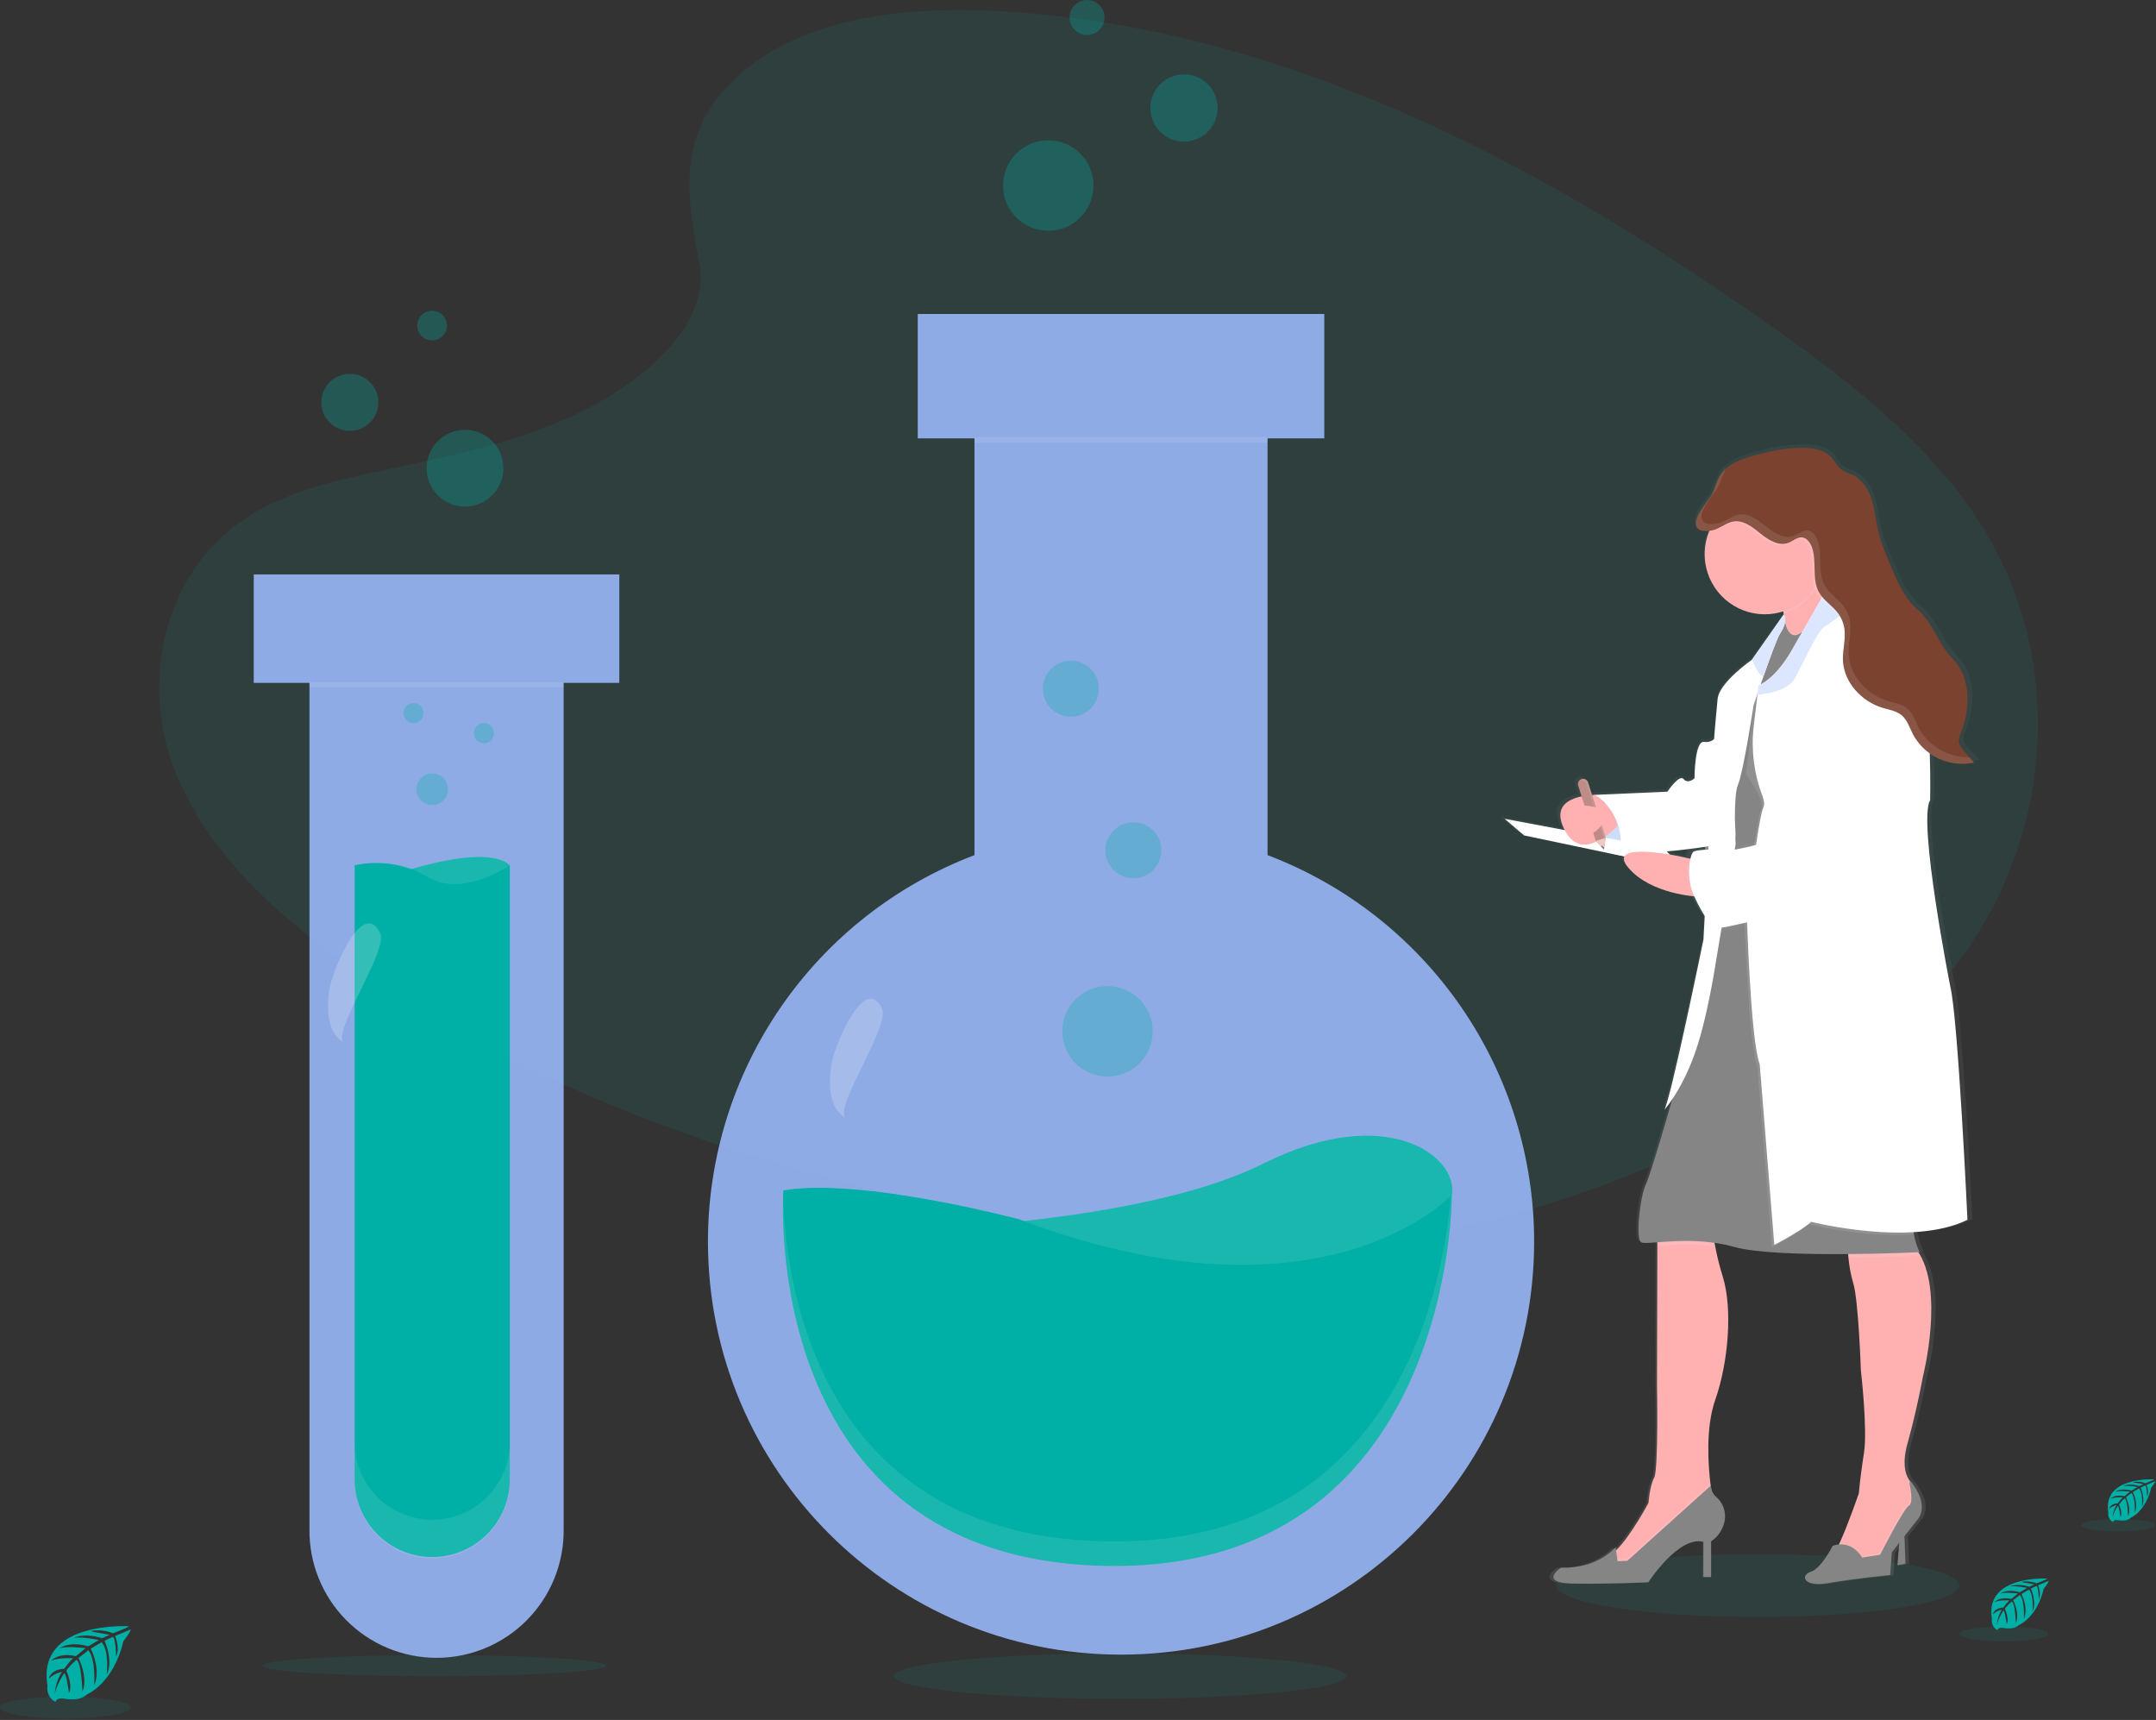 <svg width="988" height="788" viewBox="0 0 988 788" fill="none" xmlns="http://www.w3.org/2000/svg">
<rect x="0" y="0" width="988" height="788" fill="#333333" stroke="none"/>
<g clip-path="url(#clip0)">
<path d="M59.04 745.07C59.04 745.07 16.77 742.52 21.75 772.15C21.75 772.15 20.75 777.38 25.5 779.76C25.5 779.76 25.58 777.56 29.84 778.31C31.356 778.565 32.897 778.639 34.43 778.53C36.506 778.388 38.479 777.574 40.05 776.21V776.21C40.05 776.21 51.93 771.3 56.56 751.88C56.56 751.88 59.98 747.64 59.84 746.55L52.71 749.55C52.71 749.55 55.14 754.7 53.23 758.97C53.23 758.97 52.99 749.74 51.62 749.97C51.34 750.02 47.92 751.76 47.92 751.76C47.92 751.76 52.11 760.76 48.92 767.24C48.92 767.24 50.12 756.19 46.58 752.4L41.58 755.34C41.58 755.34 46.49 764.6 43.16 772.15C43.16 772.15 44.01 760.56 40.53 756.05L35.98 759.6C35.98 759.6 40.58 768.73 37.77 774.99C37.77 774.99 37.41 761.5 34.99 760.48C34.99 760.48 30.99 763.99 30.4 765.48C30.4 765.48 33.56 772.1 31.6 775.6C31.6 775.6 30.4 766.6 29.42 766.6C29.42 766.6 25.42 772.55 25.04 776.6C25.04 776.6 25.21 770.52 28.45 765.99C26.163 766.42 24.052 767.512 22.38 769.13C22.38 769.13 23 764.92 29.43 764.55C29.43 764.55 32.71 760.04 33.59 759.76C33.59 759.76 27.19 759.23 23.31 760.95C23.31 760.95 26.72 756.95 34.76 758.78L39.26 755.11C39.26 755.11 30.83 753.96 27.26 755.23C27.26 755.23 31.37 751.72 40.47 754.28L45.36 751.36C45.36 751.36 38.17 749.81 33.89 750.36C33.89 750.36 38.41 747.92 46.79 750.56L50.29 748.99C50.29 748.99 45.02 747.99 43.48 747.79C41.94 747.59 41.86 747.2 41.86 747.2C45.195 746.644 48.619 747.025 51.75 748.3C51.75 748.3 59.17 745.54 59.04 745.07Z" fill="#00AFA5"/>
<path opacity="0.1" d="M29.92 787.4C46.444 787.4 59.84 785.135 59.84 782.34C59.84 779.545 46.444 777.28 29.92 777.28C13.396 777.28 0 779.545 0 782.34C0 785.135 13.396 787.4 29.92 787.4Z" fill="#00AFA5"/>
<path d="M987.17 677.78C987.17 677.78 963.33 676.34 966.17 693.04C966.024 693.889 966.151 694.762 966.532 695.534C966.913 696.307 967.528 696.939 968.29 697.34C968.29 697.34 968.29 696.1 970.73 696.52C971.586 696.661 972.455 696.701 973.32 696.64C974.49 696.563 975.603 696.107 976.49 695.34C976.49 695.34 983.19 692.57 985.8 681.62C985.8 681.62 987.72 679.23 987.65 678.62L983.65 680.34C983.65 680.34 985.02 683.24 983.94 685.66C983.94 685.66 983.81 680.45 983.04 680.57C982.88 680.57 980.94 681.57 980.94 681.57C980.94 681.57 983.31 686.57 981.53 690.29C981.53 690.29 982.2 684.07 980.21 681.93L977.37 683.58C977.37 683.58 980.14 688.81 978.26 693.07C978.26 693.07 978.75 686.53 976.78 683.99L974.21 685.99C974.21 685.99 976.81 691.13 975.21 694.67C975.21 694.67 975 687.06 973.64 686.49C972.666 687.311 971.796 688.248 971.05 689.28C971.05 689.28 972.83 693.01 971.73 694.99C971.73 694.99 971.05 689.92 970.49 689.9C970.49 689.9 968.26 693.25 968.03 695.55C968.133 693.416 968.795 691.347 969.95 689.55C968.66 689.795 967.471 690.414 966.53 691.33C966.53 691.33 966.88 688.95 970.53 688.74C970.53 688.74 972.38 686.2 972.88 686.04C972.88 686.04 969.27 685.74 967.08 686.71C967.08 686.71 969.01 684.47 973.54 685.49L976.07 683.42C976.07 683.42 971.32 682.77 969.31 683.49C969.31 683.49 971.63 681.49 976.75 682.95L979.51 681.3C977.39 680.836 975.218 680.651 973.05 680.75C973.05 680.75 975.59 679.37 980.32 680.86L982.32 679.97C982.32 679.97 979.32 679.39 978.49 679.3C977.66 679.21 977.57 678.97 977.57 678.97C979.452 678.657 981.383 678.872 983.15 679.59C983.15 679.59 987.24 678.04 987.17 677.78Z" fill="#00AFA5"/>
<path opacity="0.1" d="M970.75 701.64C980.067 701.64 987.62 700.364 987.62 698.79C987.62 697.216 980.067 695.94 970.75 695.94C961.433 695.94 953.88 697.216 953.88 698.79C953.88 700.364 961.433 701.64 970.75 701.64Z" fill="#00AFA5"/>
<path d="M938.15 723.25C938.15 723.25 909.37 721.52 912.81 741.7C912.635 742.725 912.789 743.778 913.248 744.71C913.708 745.642 914.451 746.405 915.37 746.89C915.37 746.89 915.37 745.39 918.37 745.89C919.404 746.065 920.454 746.115 921.5 746.04C922.911 745.942 924.252 745.387 925.32 744.46C925.32 744.46 933.41 741.12 936.55 727.9C936.55 727.9 938.88 725.01 938.79 724.27L933.93 726.35C933.93 726.35 935.59 729.85 934.29 732.76C934.29 732.76 934.13 726.47 933.2 726.62C933.01 726.62 930.67 727.83 930.67 727.83C930.67 727.83 933.53 733.94 931.37 738.37C931.37 738.37 932.19 730.85 929.78 728.28L926.36 730.28C926.36 730.28 929.7 736.59 927.44 741.73C927.44 741.73 928.02 733.84 925.64 730.73L922.55 733.14C922.55 733.14 925.68 739.36 923.77 743.62C923.77 743.62 923.52 734.44 921.87 733.75C921.87 733.75 919.16 736.13 918.75 737.12C918.75 737.12 920.9 741.63 919.57 744.01C919.57 744.01 918.75 737.89 918.08 737.86C918.08 737.86 915.38 741.91 915.08 744.69C915.215 742.122 916.018 739.633 917.41 737.47C915.851 737.765 914.412 738.509 913.27 739.61C913.27 739.61 913.69 736.75 918.07 736.5C918.07 736.5 920.3 733.42 920.9 733.23C920.9 733.23 916.54 732.87 913.9 734.04C913.9 734.04 916.23 731.34 921.7 732.57L924.76 730.07C924.76 730.07 919.02 729.28 916.59 730.15C916.59 730.15 919.39 727.76 925.59 729.5L928.92 727.5C928.92 727.5 924.03 726.45 921.12 726.83C921.12 726.83 924.19 725.17 929.9 726.97L932.28 725.9C932.28 725.9 928.69 725.19 927.65 725.08C926.61 724.97 926.54 724.68 926.54 724.68C928.809 724.302 931.139 724.562 933.27 725.43C933.27 725.43 938.23 723.57 938.15 723.25Z" fill="#00AFA5"/>
<path opacity="0.1" d="M918.32 752.06C929.57 752.06 938.69 750.52 938.69 748.62C938.69 746.72 929.57 745.18 918.32 745.18C907.07 745.18 897.95 746.72 897.95 748.62C897.95 750.52 907.07 752.06 918.32 752.06Z" fill="#00AFA5"/>
<path opacity="0.1" d="M805.49 740.83C856.482 740.83 897.82 734.378 897.82 726.42C897.82 718.462 856.482 712.01 805.49 712.01C754.498 712.01 713.16 718.462 713.16 726.42C713.16 734.378 754.498 740.83 805.49 740.83Z" fill="#00AFA5"/>
<path opacity="0.1" d="M513.32 778.33C570.62 778.33 617.07 773.669 617.07 767.92C617.07 762.171 570.62 757.51 513.32 757.51C456.02 757.51 409.57 762.171 409.57 767.92C409.57 773.669 456.02 778.33 513.32 778.33Z" fill="#00AFA5"/>
<path opacity="0.1" d="M198.99 767.99C242.482 767.99 277.74 765.814 277.74 763.13C277.74 760.446 242.482 758.27 198.99 758.27C155.498 758.27 120.24 760.446 120.24 763.13C120.24 765.814 155.498 767.99 198.99 767.99Z" fill="#00AFA5"/>
<path opacity="0.1" d="M338.81 34.25C368.02 8.25 413.88 2.92 455.61 4.99C586.7 11.5 705.03 74.79 807.39 146.38C844.45 172.29 880.93 200.22 904.98 235.91C953.98 308.55 939.42 409.19 871.34 469.04C848.17 489.4 820.09 505.04 791.26 518.85C740 543.46 684.69 563.21 626.52 568.85C585.03 572.85 543.03 569.6 501.79 564C386.55 548.36 273.44 513.8 178.64 454.7C137.06 428.7 97.86 396.5 80.72 354.55C63.58 312.6 74.55 259.44 117.01 234.61C134.57 224.34 155.57 219.7 176.12 215.35C206.38 208.94 237.12 202.62 264.43 189.58C292.63 176.12 326.02 150.09 320.43 120.3C314.45 88.33 309.64 60.25 338.81 34.25Z" fill="#00AFA5"/>
<path opacity="0.9" d="M580.86 391.78V200.84H606.86V143.84H420.56V200.84H446.56V391.78C410.654 405.417 379.743 429.649 357.929 461.261C336.115 492.874 324.428 530.372 324.42 568.78C324.42 673.33 409.18 758.08 513.73 758.08C618.28 758.08 703.03 673.33 703.03 568.78C703.021 530.368 691.33 492.867 669.51 461.254C647.69 429.641 616.772 405.411 580.86 391.78V391.78Z" fill="#98B7F9"/>
<path opacity="0.1" d="M580.86 200.25H446.52V202.82H580.86V200.25Z" fill="white"/>
<path d="M407.81 563.7C407.81 563.7 521.81 561.7 578.81 533.17C635.81 504.64 668.38 530.11 665.32 547.42C662.26 564.73 645.99 598.3 580.85 602.42C515.71 606.54 407.81 563.7 407.81 563.7Z" fill="#00AFA5"/>
<path opacity="0.1" d="M407.81 563.7C407.81 563.7 521.81 561.7 578.81 533.17C635.81 504.64 668.38 530.11 665.32 547.42C662.26 564.73 645.99 598.3 580.85 602.42C515.71 606.54 407.81 563.7 407.81 563.7Z" fill="white"/>
<path d="M358.99 545.4C358.99 545.4 346.81 714.35 506.56 717.4C666.31 720.45 665.33 547.4 665.33 547.4C665.33 547.4 606.33 611.51 466.87 558.59C466.87 558.63 394.61 539.29 358.99 545.4Z" fill="#00AFA5"/>
<path opacity="0.1" d="M664.81 548.01C661.62 586.93 640.93 708.76 506.62 706.19C374.96 703.7 360.05 588.6 358.88 548.11C358.15 569.84 358.8 714.56 506.59 717.39C666.38 720.39 665.36 547.39 665.36 547.39C665.36 547.39 665.16 547.64 664.81 548.01Z" fill="white"/>
<path opacity="0.3" d="M507.53 493.23C518.979 493.23 528.26 483.949 528.26 472.5C528.26 461.051 518.979 451.77 507.53 451.77C496.081 451.77 486.8 461.051 486.8 472.5C486.8 483.949 496.081 493.23 507.53 493.23Z" fill="#00AFA5"/>
<path opacity="0.3" d="M519.37 402.4C526.456 402.4 532.2 396.656 532.2 389.57C532.2 382.484 526.456 376.74 519.37 376.74C512.284 376.74 506.54 382.484 506.54 389.57C506.54 396.656 512.284 402.4 519.37 402.4Z" fill="#00AFA5"/>
<path opacity="0.3" d="M490.74 328.35C497.826 328.35 503.57 322.606 503.57 315.52C503.57 308.434 497.826 302.69 490.74 302.69C483.654 302.69 477.91 308.434 477.91 315.52C477.91 322.606 483.654 328.35 490.74 328.35Z" fill="#00AFA5"/>
<path opacity="0.2" d="M380.81 488.49C379.71 497.23 379.93 508.17 387.74 512.25C381.19 508.83 408.04 470.05 404.23 462.13C396.08 445.23 381.81 480.37 380.81 488.49Z" fill="white"/>
<path opacity="0.3" d="M480.37 105.74C491.819 105.74 501.1 96.459 501.1 85.01C501.1 73.561 491.819 64.28 480.37 64.28C468.921 64.28 459.64 73.561 459.64 85.01C459.64 96.459 468.921 105.74 480.37 105.74Z" fill="#00AFA5"/>
<path opacity="0.3" d="M542.56 64.88C551.071 64.88 557.97 57.981 557.97 49.47C557.97 40.959 551.071 34.06 542.56 34.06C534.049 34.06 527.15 40.959 527.15 49.47C527.15 57.981 534.049 64.88 542.56 64.88Z" fill="#00AFA5"/>
<path opacity="0.3" d="M498.14 16.02C502.564 16.02 506.15 12.434 506.15 8.01C506.15 3.586 502.564 0 498.14 0C493.716 0 490.13 3.586 490.13 8.01C490.13 12.434 493.716 16.02 498.14 16.02Z" fill="#00AFA5"/>
<path opacity="0.9" d="M283.81 263.18H116.28V312.87H141.81V700.53C141.709 708.243 143.141 715.899 146.023 723.055C148.904 730.21 153.179 736.721 158.597 742.211C164.016 747.702 170.471 752.061 177.588 755.036C184.704 758.011 192.341 759.543 200.055 759.543C207.769 759.543 215.406 758.011 222.522 755.036C229.639 752.061 236.094 747.702 241.513 742.211C246.931 736.721 251.206 730.21 254.087 723.055C256.969 715.899 258.401 708.243 258.3 700.53V312.87H283.81V263.18Z" fill="#98B7F9"/>
<path d="M180.62 400.7C180.62 400.7 222.08 385.89 233.62 396.42C233.62 396.42 216.83 421.1 201.37 420.11C185.91 419.12 180.62 400.7 180.62 400.7Z" fill="#00AFA5"/>
<path opacity="0.1" d="M180.62 400.7C180.62 400.7 222.08 385.89 233.62 396.42C233.62 396.42 216.83 421.1 201.37 420.11C185.91 419.12 180.62 400.7 180.62 400.7Z" fill="white"/>
<path d="M233.6 396.46V677.82C233.6 682.487 232.681 687.109 230.895 691.421C229.109 695.733 226.491 699.65 223.191 702.951C219.89 706.251 215.972 708.869 211.661 710.655C207.349 712.441 202.727 713.36 198.06 713.36C188.634 713.36 179.594 709.616 172.929 702.951C166.264 696.286 162.52 687.246 162.52 677.82V396.46C162.52 396.46 179.63 391.85 195.75 401.73C211.87 411.61 233.6 396.46 233.6 396.46Z" fill="#00AFA5"/>
<path opacity="0.1" d="M258.28 312.56H141.79V314.85H258.28V312.56Z" fill="white"/>
<path opacity="0.1" d="M198.06 696.25C193.392 696.25 188.77 695.33 184.457 693.544C180.145 691.757 176.226 689.138 172.926 685.837C169.626 682.536 167.008 678.617 165.222 674.304C163.437 669.991 162.519 665.368 162.52 660.7V678.47C162.52 687.896 166.264 696.936 172.929 703.601C179.594 710.266 188.634 714.01 198.06 714.01C207.486 714.01 216.526 710.266 223.191 703.601C229.856 696.936 233.6 687.896 233.6 678.47V660.7C233.601 665.368 232.683 669.991 230.898 674.304C229.112 678.617 226.494 682.536 223.194 685.837C219.894 689.138 215.975 691.757 211.663 693.544C207.35 695.33 202.728 696.25 198.06 696.25V696.25Z" fill="white"/>
<path opacity="0.3" d="M198.07 368.83C202.069 368.83 205.31 365.589 205.31 361.59C205.31 357.591 202.069 354.35 198.07 354.35C194.071 354.35 190.83 357.591 190.83 361.59C190.83 365.589 194.071 368.83 198.07 368.83Z" fill="#00AFA5"/>
<path opacity="0.3" d="M221.76 340.53C224.306 340.53 226.37 338.466 226.37 335.92C226.37 333.374 224.306 331.31 221.76 331.31C219.214 331.31 217.15 333.374 217.15 335.92C217.15 338.466 219.214 340.53 221.76 340.53Z" fill="#00AFA5"/>
<path opacity="0.3" d="M189.51 331.32C192.056 331.32 194.12 329.256 194.12 326.71C194.12 324.164 192.056 322.1 189.51 322.1C186.964 322.1 184.9 324.164 184.9 326.71C184.9 329.256 186.964 331.32 189.51 331.32Z" fill="#00AFA5"/>
<path opacity="0.2" d="M150.81 453.94C149.71 462.68 149.93 473.62 157.74 477.7C151.18 474.28 178.04 435.51 174.23 427.58C166.06 410.7 151.81 445.83 150.81 453.94Z" fill="white"/>
<path opacity="0.3" d="M213.09 232.09C222.805 232.09 230.68 224.215 230.68 214.5C230.68 204.785 222.805 196.91 213.09 196.91C203.375 196.91 195.5 204.785 195.5 214.5C195.5 224.215 203.375 232.09 213.09 232.09Z" fill="#00AFA5"/>
<path opacity="0.3" d="M160.32 197.42C167.544 197.42 173.4 191.564 173.4 184.34C173.4 177.116 167.544 171.26 160.32 171.26C153.096 171.26 147.24 177.116 147.24 184.34C147.24 191.564 153.096 197.42 160.32 197.42Z" fill="#00AFA5"/>
<path opacity="0.3" d="M198.01 155.96C201.766 155.96 204.81 152.916 204.81 149.16C204.81 145.404 201.766 142.36 198.01 142.36C194.254 142.36 191.21 145.404 191.21 149.16C191.21 152.916 194.254 155.96 198.01 155.96Z" fill="#00AFA5"/>
<path d="M895.86 451.32C895.86 451.32 880.51 374.98 886.38 365.48C886.38 365.48 886.59 356.65 886.24 345.4C886.24 344.97 886.24 344.54 886.24 344.1C887.268 344.801 888.344 345.43 889.46 345.98C894.87 348.77 901.088 349.574 907.03 348.25L902.36 343.07C901.25 341.83 900.08 340.5 899.84 338.86C899.776 337.283 900.121 335.715 900.84 334.31C905.25 323.16 905.52 309.13 896.98 300.62C889.8 293.46 888.04 284.22 880.28 277.69C874.58 272.9 871.45 265.88 868.49 259.11C865.99 253.37 863.49 247.59 862.04 241.51C860.92 236.76 860.48 231.85 858.94 227.21C857.4 222.57 854.54 218.06 850.05 215.99C848.385 215.408 846.77 214.693 845.22 213.85C843.3 212.56 842.15 210.46 840.77 208.63C833.77 199.32 810.17 204.8 799.01 208.58C795.98 209.53 793.173 211.085 790.76 213.15L790.86 212.98L791.14 212.57C789.922 213.557 788.869 214.732 788.02 216.05C786.39 218.63 785.71 221.66 784.36 224.38C782.72 227.68 773.62 236.89 777.53 240.6C777.799 240.848 778.106 241.051 778.44 241.2C779.9 241.796 781.501 241.956 783.05 241.66C782.99 241.79 782.93 241.92 782.88 242.05C781.551 245.325 780.872 248.826 780.88 252.36C780.946 259.758 783.948 266.827 789.225 272.012C794.502 277.197 801.622 280.074 809.02 280.01C811.944 280.014 814.851 279.569 817.64 278.69C817.71 279.04 817.77 279.39 817.83 279.74C817.83 279.89 817.83 280.03 817.9 280.17L817.41 280.86L817.33 280.73L802.74 301.13C800.51 302.69 787.66 311.99 786.97 318.96C786.21 326.59 785.45 335.53 785.45 335.53L785.35 337.44C784.713 337.972 783.969 338.36 783.168 338.577C782.367 338.795 781.529 338.837 780.71 338.7C776.16 337.95 776.16 355.46 776.16 355.46C776.16 355.46 773.16 358.25 771.05 355.83C768.94 353.41 763.47 361.6 763.47 361.6L728.98 363.09H728.19L726.33 357.33C726.126 356.735 725.7 356.242 725.141 355.955C724.581 355.668 723.932 355.609 723.33 355.79C723.184 355.83 723.043 355.887 722.91 355.96L722.79 356.04C722.704 356.088 722.624 356.145 722.55 356.21C722.502 356.241 722.459 356.278 722.42 356.32C722.352 356.378 722.288 356.442 722.23 356.51C722.194 356.551 722.161 356.595 722.13 356.64L722.07 356.7C721.855 356.996 721.713 357.339 721.654 357.7C721.595 358.061 721.621 358.431 721.73 358.78L723.33 363.72C716.68 365.06 709.87 368.83 715.42 379.23L687.3 374.04L696.4 381.67L743.4 391.37C742.78 392.49 743.19 394.1 745.13 396.37C753.48 406.19 768.74 408.85 774.87 409.55C776.481 413.161 778.493 416.58 780.87 419.74L780.33 429.52C780.33 429.52 764.81 504.11 761.96 507.9C763.369 506.263 764.655 504.525 765.81 502.7C761.3 518.03 755 539.01 753.35 542.15C750.69 547.15 748.23 567.47 751.26 568.78C752.21 569.18 754.84 568.99 758.63 568.7V570.38L758.46 634.13C758.46 634.13 759.22 673.24 757.13 676.96C755.04 680.68 754.48 688.5 754.48 688.5C754.48 688.5 746.1 703.93 739.48 710.13L739.33 710.26L739.12 708.8C739.12 708.8 731.12 718.86 713.54 718.3C713.54 718.3 702.93 725.19 718.66 725.56C734.39 725.93 754.47 725 754.47 725C754.47 725 768.47 703.59 780.24 706.38V722.58H783.84V706.24C785.509 705.139 786.936 703.711 788.037 702.042C789.137 700.373 789.886 698.498 790.24 696.53C790.55 694.507 790.327 692.438 789.592 690.528C788.857 688.618 787.636 686.933 786.05 685.64C785.337 684.994 784.764 684.207 784.368 683.33C783.973 682.452 783.762 681.503 783.75 680.54L783.62 680.65C783.62 680.33 783.54 680 783.49 679.65C782.49 671.27 781.18 654.03 785.74 641.25C791.99 623.74 793.89 599.36 789.34 584.83C787.875 580.192 786.673 575.474 785.74 570.7C785.63 570.09 785.52 569.52 785.43 568.98C788.545 569.405 791.629 570.036 794.66 570.87C805.22 573.77 828.29 574.31 847.99 574.16C848.04 574.7 848.1 575.26 848.16 575.83C848.521 579.76 849.264 583.645 850.38 587.43C852.84 594.89 853.98 627.65 853.98 627.65C853.98 627.65 857.17 654.6 855.43 665.58C854.43 671.68 853.59 677.8 853.04 683.95V684.07C853.04 684.07 847.82 698.96 844.04 707.07C843.94 707.28 843.85 707.48 843.75 707.68C842.727 707.774 841.72 707.992 840.75 708.33C840.75 708.33 835.64 718.57 830.52 720.25C825.4 721.93 827.11 727.51 838.67 725.46C850.23 723.41 867.67 721.74 867.67 721.74L868.43 711.31L871.98 706.87L871.08 717.27L874.87 716.53L874.37 703.87L880.18 696.6C880.18 696.6 887.18 690.36 876.77 678.08V678.34C876.66 678.16 876.55 677.98 876.43 677.81V677.75C874.71 675.07 873.33 670.08 875.85 661.22C880.4 645.22 883.05 630.69 883.05 630.69C883.05 630.69 893.22 591.78 880.99 573.36H881.54C880.285 570.769 879.397 568.016 878.9 565.18C878.84 564.84 878.79 564.49 878.73 564.18C887.73 563.66 896.66 562.02 903.89 558.5C903.81 558.39 899.46 466.03 895.86 451.32ZM781.03 386.92V387.1L779.16 387.19L781.03 386.92ZM774.66 387.8C774.352 387.865 774.065 388.002 773.82 388.2C773.023 389.332 772.521 390.645 772.36 392.02L769.46 391.36C769.46 391.36 767.46 390.93 764.46 390.45L763.07 389.06C766.93 388.7 770.89 388.27 774.66 387.8V387.8Z" fill="url(#paint0_linear)"/>
<path d="M870.61 703.96L869.5 717.14L873.21 716.39L872.65 702.11L870.61 703.96Z" fill="#858585"/>
<path d="M786 641.43C781.53 654.16 782.81 671.35 783.81 679.7C784.18 682.79 784.52 684.7 784.52 684.7C784.52 684.7 777.84 699.92 777.28 700.48C776.72 701.04 757.6 712.7 757.6 712.7L744.24 720.49C744.24 720.49 730.69 714.55 737.24 712.49C738.566 711.956 739.76 711.141 740.74 710.1C747.22 703.92 755.43 688.55 755.43 688.55C755.43 688.55 755.98 680.76 758.02 677.05C760.06 673.34 759.32 634.37 759.32 634.37L759.49 570.83V562.55L784.91 562.74C785.074 565.553 785.442 568.35 786.01 571.11C786.926 575.866 788.108 580.567 789.55 585.19C793.97 599.7 792.12 623.98 786 641.43Z" fill="#FFB0B1"/>
<path opacity="0.1" d="M784.51 684.7C784.51 684.7 777.83 699.92 777.27 700.48C776.71 701.04 757.6 712.7 757.6 712.7L744.24 720.49C744.24 720.49 730.69 714.55 737.24 712.49C738.566 711.956 739.76 711.141 740.74 710.1L741.32 714.16L745.78 713.97L783.81 679.7C784.17 682.78 784.51 684.7 784.51 684.7Z" fill="white"/>
<path d="M784.05 680.58L745.73 715.1L741.27 715.28L740.35 708.79C740.35 708.79 732.55 718.79 715.29 718.25C715.29 718.25 704.9 725.12 720.29 725.49C735.68 725.86 755.37 724.93 755.37 724.93C755.37 724.93 769.1 703.59 780.6 706.38V722.52H784.13V706.19C785.772 705.084 787.173 703.657 788.249 701.995C789.325 700.333 790.053 698.471 790.39 696.52C790.698 694.51 790.482 692.455 789.764 690.553C789.045 688.65 787.849 686.965 786.29 685.66C785.59 685.011 785.03 684.225 784.645 683.352C784.26 682.478 784.057 681.535 784.05 680.58V680.58Z" fill="#858585"/>
<path d="M874.14 661.28C871.67 670.11 873.02 675.08 874.7 677.75V677.81C876.885 681.114 878.403 684.814 879.17 688.7L879.33 689.54L861.89 714.96L852.43 718.67C852.43 718.67 837.21 713.48 839.99 711.99C840.69 711.62 841.78 709.7 842.99 706.99C846.72 698.99 851.84 684.13 851.84 684.13V684C852.37 677.87 853.23 671.77 854.18 665.69C855.88 654.76 852.76 627.9 852.76 627.9C852.76 627.9 851.65 595.25 849.23 587.82C848.142 584.044 847.415 580.173 847.06 576.26C846.56 571.59 846.45 567.78 846.45 567.78C846.45 567.78 856.45 553.86 874.84 568.89C876.303 570.097 877.592 571.5 878.67 573.06C891.36 591.06 881.15 630.87 881.15 630.87C881.15 630.87 878.59 645.33 874.14 661.28Z" fill="#FFB0B1"/>
<path opacity="0.1" d="M879.33 689.49L861.89 714.91L852.43 718.62C852.43 718.62 837.21 713.43 839.99 711.94C840.69 711.57 841.78 709.65 842.99 706.94C849.43 706.94 852.77 713.02 852.77 713.02L860.93 711.73C860.93 711.73 871.7 690.57 874.11 689.28C876.52 687.99 874.48 679.62 874.48 679.62V677.49L874.67 677.72V677.78C876.869 681.091 878.398 684.801 879.17 688.7L879.33 689.49Z" fill="white"/>
<path d="M853.35 713.61C853.35 713.61 848.71 705.08 839.81 708.23C839.81 708.23 834.81 718.44 829.81 720.11C824.81 721.78 826.47 727.34 837.81 725.3C849.15 723.26 866.2 721.59 866.2 721.59L866.94 711.2L878.44 696.54C878.44 696.54 885.31 690.32 875.1 678.08V680.21C875.1 680.21 877.1 688.56 874.73 689.86C872.36 691.16 861.56 712.31 861.56 712.31L853.35 713.61Z" fill="#858585"/>
<path opacity="0.1" d="M784.88 562.75C785.044 565.563 785.412 568.36 785.98 571.12C775.51 569.58 765.8 570.35 759.44 570.84V562.56L784.88 562.75Z" fill="white"/>
<path opacity="0.1" d="M879.7 575.37C879.7 575.37 864.82 576.09 847.1 576.24C846.6 571.57 846.49 567.76 846.49 567.76C846.49 567.76 856.49 553.84 874.88 568.87C876.343 570.077 877.632 571.48 878.71 573.04C879 573.833 879.33 574.611 879.7 575.37V575.37Z" fill="white"/>
<path d="M879.7 573.7C879.7 573.7 814.57 576.85 794.7 571.29C774.83 565.73 755.18 570.54 752.21 569.24C749.24 567.94 751.66 547.72 754.21 542.71C756.76 537.7 771.1 487.04 771.1 487.04L784.83 415.41L799.31 411.41L800.31 411.13L825.52 404.13L844.01 399.03C844.01 399.03 880.75 542.47 877.59 553.03C876.445 557.082 876.263 561.345 877.06 565.48C877.555 568.329 878.443 571.096 879.7 573.7V573.7Z" fill="#858585"/>
<path d="M737.01 366.42C737.01 366.42 724.01 380.34 733.85 388.13C743.69 395.92 750.18 388.88 750.18 388.88L737.01 366.42Z" fill="#C7DAF5"/>
<path opacity="0.1" d="M737.01 366.42C737.01 366.42 724.01 380.34 733.85 388.13C743.69 395.92 750.18 388.88 750.18 388.88L737.01 366.42Z" fill="white"/>
<path d="M842.13 274.76C842.13 274.76 840.61 276.2 838.31 278.35C835.04 281.4 830.2 285.87 825.9 289.62C819.9 294.8 815.05 298.62 816.8 295.35C818.55 292.08 818.22 286.46 817.35 281.17L817.17 280.12C816.444 276.235 815.482 272.398 814.29 268.63C814.29 268.63 823.9 256.21 829.22 251.31C831.22 249.48 832.59 248.7 832.66 249.98C832.76 251.72 834.07 255.52 835.66 259.64C835.72 259.76 835.77 259.89 835.82 260.01C836.9 262.78 838.11 265.67 839.18 268.14C840.81 271.93 842.13 274.76 842.13 274.76Z" fill="#FFB0B1"/>
<path opacity="0.1" d="M835.81 260.01C834.906 264.868 832.714 269.395 829.464 273.117C826.213 276.839 822.023 279.62 817.33 281.17C816.594 276.926 815.572 272.736 814.27 268.63C814.27 268.63 832.36 245.25 832.64 249.98C832.81 251.78 834.15 255.76 835.81 260.01Z" fill="white"/>
<path opacity="0.1" d="M815.55 287.42L817.89 284.13C817.89 284.13 819.44 293.59 825.15 289.42C830.86 285.25 831.15 320.82 831.15 320.82L825.01 412.4L780.75 409.75L782 365.5L787 343.23L799.39 310.8L806.81 300.09L815.55 287.42Z" fill="white"/>
<path d="M831.13 321.38L825.59 404.18L825.01 412.95L800.33 411.48L799.33 411.42L780.72 410.31L781.97 366.05L786.97 343.79L799.36 311.36L806.81 300.64L815.58 287.98L817.92 284.68C817.92 284.68 819.47 294.15 825.18 289.97L825.29 289.89C830.86 286.31 831.13 321.38 831.13 321.38Z" fill="#858585"/>
<path d="M787.66 335.99C787.66 335.99 785.44 340.63 780.98 339.89C776.52 339.15 776.53 356.59 776.53 356.59C776.53 356.59 773.53 359.37 771.53 356.96C769.53 354.55 764.11 362.71 764.11 362.71L730.34 364.2C730.34 364.2 745.34 371.06 742.4 391.85C742.4 391.85 793.4 388.69 795.1 383.85C796.8 379.01 787.66 335.99 787.66 335.99Z" fill="white"/>
<path opacity="0.03" d="M787.66 335.99C787.66 335.99 785.44 340.63 780.98 339.89C776.52 339.15 776.53 356.59 776.53 356.59C776.53 356.59 773.53 359.37 771.53 356.96C769.53 354.55 764.11 362.71 764.11 362.71L730.34 364.2C730.34 364.2 745.34 371.06 742.4 391.85C742.4 391.85 793.4 388.69 795.1 383.85C796.8 379.01 787.66 335.99 787.66 335.99Z" fill="white"/>
<path d="M689.5 375.14L698.41 382.75L771.71 398.15L762.61 388.88L689.5 375.14Z" fill="white"/>
<path d="M815.68 290.34C814.47 292.16 810.99 301.72 808.07 310.03C805.65 316.95 803.62 323.03 803.62 323.03C803.62 323.03 798.89 353.84 796.48 359.4C794.07 364.96 795.37 386.7 795.37 386.7L786.37 440.33C786.37 440.33 782.29 467.98 775.99 484.49C769.81 500.7 762.81 508.33 762.62 508.56C765.41 504.79 780.62 430.45 780.62 430.45L785.62 336.73C785.62 336.73 786.36 327.83 787.11 320.22C787.86 312.61 802.88 302.22 802.88 302.22L817.4 281.57C818.89 283.6 817.91 287 815.68 290.34Z" fill="white"/>
<path d="M777.81 410.77C777.81 410.77 756.47 409.85 746.08 397.41C735.69 384.97 770.02 392.41 770.02 392.41L778.92 394.41L777.81 410.77Z" fill="#FFB0B1"/>
<path opacity="0.1" d="M877.66 553.1C876.515 557.152 876.333 561.415 877.13 565.55C853.81 567.21 828.86 560.89 828.86 560.89C824.22 565.16 811.97 571.47 811.97 571.47L805.29 488.7C801.03 477.56 799.36 419.11 799.36 419.11C799.36 419.11 799.74 416.05 800.36 411.47C800.36 411.36 800.36 411.24 800.41 411.13C802.08 398.33 805.41 374.3 806.99 371.05C809.22 366.6 800.13 354.73 800.13 354.73L804.26 319.45L804.76 315.2C813.49 311.3 820.17 298.87 820.17 298.87L825.29 289.87C830.88 286.29 831.15 321.36 831.15 321.36L825.61 404.16L844.1 399.06C844.1 399.06 880.81 542.52 877.66 553.1Z" fill="white"/>
<path d="M901.6 558.85C876.18 571.47 829.97 559.78 829.97 559.78C825.33 564.05 813.08 570.36 813.08 570.36L806.4 487.59C802.14 476.46 800.47 418.01 800.47 418.01C800.47 418.01 805.85 374.4 808.07 369.95C808.72 368.65 808.41 366.72 807.64 364.64C803.846 354.726 802.451 344.056 803.57 333.5L805.35 318.35L805.85 314.1C814.57 310.2 821.25 297.76 821.25 297.76L825.9 289.62L834.46 274.62L838.51 267.52L839.19 268.14L844.45 272.9C844.45 272.9 846.68 274.74 850.02 277.57C857.3 283.7 869.88 294.5 876.36 301.1C882.07 306.93 883.87 329.56 884.36 346.6C884.71 357.81 884.5 366.6 884.5 366.6C878.74 376.06 893.77 452.15 893.77 452.15C897.33 466.81 901.6 558.85 901.6 558.85Z" fill="white"/>
<path opacity="0.03" d="M852.81 297.58C852.81 297.58 835.36 330.8 837.41 343.41C839.46 356.02 845.2 370.32 842.41 373.66C841.456 374.925 840.221 375.951 838.804 376.659C837.387 377.367 835.824 377.737 834.24 377.74C831.46 377.93 824.03 383.12 824.03 383.68C824.03 384.24 817.17 384.24 811.03 386.84C804.89 389.44 795.81 390.92 795.81 390.92C795.81 390.92 778.18 390.36 776.51 392.03C774.84 393.7 773.17 403.72 776.7 411.7C780.23 419.68 784.12 425.62 787.09 426.7C790.06 427.78 808.8 421.51 824.01 420.02C839.22 418.53 855.81 406.51 855.81 406.51C855.81 406.51 873.99 400.01 877.15 389.06C880.31 378.11 873.25 317.99 873.25 317.99C873.25 317.99 867.81 289.97 852.81 297.58Z" fill="white"/>
<path opacity="0.03" d="M850.57 294.8C850.57 294.8 833.13 328.01 835.17 340.63C837.21 353.25 842.96 367.54 840.17 370.88C839.216 372.145 837.981 373.171 836.564 373.879C835.147 374.587 833.584 374.957 832 374.96C829.22 375.15 821.8 380.34 821.8 380.9C821.8 381.46 814.93 381.45 808.8 384.05C802.67 386.65 793.58 388.13 793.58 388.13C793.58 388.13 775.95 387.58 774.28 389.25C772.61 390.92 770.94 400.94 774.47 408.92C778 416.9 781.89 422.84 784.86 423.92C787.83 425 806.57 418.72 821.79 417.24C837.01 415.76 853.54 403.7 853.54 403.7C853.54 403.7 871.72 397.21 874.88 386.26C878.04 375.31 870.98 315.19 870.98 315.19C870.98 315.19 865.6 287.19 850.57 294.8Z" fill="white"/>
<path d="M852.24 295.91C852.24 295.91 834.81 329.13 836.81 341.7C838.81 354.27 844.6 368.61 841.81 371.95C840.857 373.216 839.623 374.244 838.206 374.952C836.788 375.66 835.225 376.029 833.64 376.03C830.86 376.22 823.44 381.41 823.44 381.97C823.44 382.53 816.57 382.53 810.44 385.13C804.31 387.73 795.22 389.21 795.22 389.21C795.22 389.21 777.59 388.65 775.92 390.32C774.25 391.99 772.58 402.01 776.11 409.99C779.64 417.97 783.53 423.91 786.5 424.99C789.47 426.07 808.21 419.8 823.43 418.31C838.65 416.82 855.16 404.77 855.16 404.77C855.16 404.77 873.34 398.27 876.5 387.32C879.66 376.37 872.6 316.25 872.6 316.25C872.6 316.25 867.27 288.3 852.24 295.91Z" fill="white"/>
<path opacity="0.1" d="M851.87 384.98C851.87 384.98 837.95 382.2 842.78 386.84C847.61 391.48 847.6 395.56 853.54 395.37C859.48 395.18 851.87 384.98 851.87 384.98Z" fill="white"/>
<path opacity="0.1" d="M875.44 485C875.44 485 869.13 489.27 881.19 499.1C893.25 508.93 875.44 485 875.44 485Z" fill="white"/>
<path opacity="0.1" d="M863.37 520.07C863.37 520.63 861.15 540.48 869.5 545.49C877.85 550.5 863.37 520.07 863.37 520.07Z" fill="white"/>
<path d="M730.88 364.18C724.16 364.41 709.61 366.47 717.15 380.53C723.82 392.97 735.02 384.66 741.29 378.34C739.76 372.462 736.034 367.394 730.88 364.18V364.18Z" fill="#FFB0B1"/>
<path d="M741.4 378.23C741.5 378.14 741.59 378.04 741.68 377.95C741.59 378.04 741.5 378.14 741.4 378.23Z" fill="#FFB0B1"/>
<path opacity="0.1" d="M850.02 278.12C842.88 283 836.89 287.12 835.73 287.98C832.52 290.34 826.4 304.26 822.5 311.36C819.36 317.08 809.19 318.55 805.35 318.91L805.81 314.7C814.53 310.81 821.21 298.37 821.21 298.37L838.47 268.13L844.41 273.51C844.41 273.51 846.68 275.3 850.02 278.12Z" fill="white"/>
<path d="M850.02 277.57C842.88 282.44 836.89 286.57 835.73 287.42C832.52 289.79 826.4 303.7 822.5 310.8C819.36 316.52 809.19 317.99 805.35 318.35L805.85 314.1C814.57 310.2 821.25 297.76 821.25 297.76L838.51 267.52L844.45 272.9C844.45 272.9 846.68 274.7 850.02 277.57Z" fill="#DCE7FF"/>
<path d="M836.28 253.88C836.286 255.816 836.082 257.748 835.67 259.64C834.926 263.176 833.485 266.528 831.43 269.5C827.695 274.932 822.136 278.846 815.762 280.531C809.388 282.215 802.622 281.559 796.69 278.682C790.759 275.804 786.055 270.895 783.433 264.847C780.811 258.798 780.445 252.009 782.4 245.713C784.355 239.417 788.502 234.03 794.089 230.53C799.675 227.03 806.332 225.649 812.85 226.637C819.368 227.625 825.317 230.917 829.615 235.915C833.914 240.913 836.279 247.287 836.28 253.88V253.88Z" fill="#FFB0B1"/>
<path opacity="0.1" d="M884.39 346.6C880.616 344.277 877.543 340.973 875.5 337.04C873.95 333.97 872.92 330.44 870.26 328.25C867.88 326.31 864.66 325.83 861.71 324.96C851.94 322.07 843.71 313.14 843.43 302.96C843.29 298.17 844.78 293.38 844.1 288.64C843.716 285.95 842.645 283.405 840.99 281.25C840.181 280.211 839.285 279.244 838.31 278.36C837.01 277.13 835.64 275.94 834.46 274.63C833.694 273.826 833.023 272.937 832.46 271.98C832.019 271.196 831.661 270.368 831.39 269.51C829.57 263.83 831.22 257.07 829.18 251.32C829.18 251.22 829.11 251.11 829.07 251.01C828.29 248.96 826.72 246.92 824.55 246.76C822.38 246.6 820.49 248.41 818.41 249.23C814.05 250.92 809.34 248.04 805.71 245.1C802.08 242.16 797.98 238.8 793.35 239.46C790.3 239.89 787.88 241.98 785.07 243.06C784.419 243.298 783.75 243.485 783.07 243.62C785.458 237.682 789.837 232.761 795.457 229.7C801.077 226.639 807.587 225.629 813.87 226.843C820.154 228.058 825.819 231.421 829.893 236.356C833.967 241.291 836.197 247.49 836.2 253.89C836.206 255.826 836.002 257.758 835.59 259.65C835.65 259.77 835.7 259.9 835.75 260.02C836.83 262.79 838.04 265.68 839.11 268.15L844.37 272.91C844.37 272.91 846.6 274.75 849.94 277.58C857.22 283.71 869.8 294.51 876.28 301.11C882.07 306.93 883.87 329.56 884.39 346.6Z" fill="white"/>
<path d="M784.81 226.09C786.14 223.38 786.81 220.35 788.39 217.79C790.72 214.04 794.8 211.69 798.97 210.25C809.89 206.49 832.97 201.02 839.86 210.25C841.22 212.08 842.34 214.18 844.22 215.47C845.74 216.298 847.321 217.006 848.95 217.59C853.35 219.66 856.16 224.15 857.66 228.77C859.16 233.39 859.6 238.29 860.66 243.03C862.06 249.09 864.53 254.84 866.98 260.56C869.87 267.31 872.98 274.3 878.52 279.08C886.13 285.59 887.84 294.8 894.87 301.93C903.24 310.41 902.97 324.4 898.66 335.5C897.946 336.904 897.601 338.466 897.66 340.04C898.065 341.647 898.923 343.105 900.13 344.24L904.7 349.4C899.241 350.578 893.547 349.946 888.48 347.601C883.412 345.255 879.245 341.324 876.61 336.4C875.05 333.33 874.02 329.8 871.36 327.62C868.98 325.67 865.77 325.2 862.81 324.32C853.04 321.43 844.81 312.5 844.53 302.32C844.39 297.54 845.88 292.74 845.21 288C844.809 285.344 843.742 282.833 842.11 280.7C839.54 277.36 835.69 275.09 833.61 271.43C830.09 265.22 832.76 257.14 830.22 250.43C829.44 248.43 827.88 246.34 825.7 246.18C823.52 246.02 821.64 247.84 819.56 248.65C815.2 250.34 810.5 247.46 806.87 244.52C803.24 241.58 799.13 238.23 794.51 238.89C791.45 239.32 789.04 241.4 786.22 242.48C784.14 243.28 779.92 244 778.09 242.24C774.26 238.56 783.17 229.38 784.81 226.09Z" fill="#7C4230"/>
<path opacity="0.1" d="M879.21 333.33C877.66 330.26 876.63 326.73 873.97 324.54C871.59 322.59 868.37 322.12 865.42 321.25C855.65 318.36 847.42 309.43 847.14 299.25C846.99 294.46 848.49 289.67 847.81 284.93C847.426 282.24 846.355 279.695 844.7 277.54C842.14 274.2 838.28 271.92 836.21 268.26C832.68 262.05 835.36 253.97 832.82 247.26C832.04 245.26 830.48 243.17 828.3 243.01C826.12 242.85 824.24 244.66 822.16 245.47C817.8 247.17 813.09 244.29 809.47 241.35C805.85 238.41 801.73 235.06 797.1 235.71C794.1 236.14 791.64 238.22 788.82 239.31C786.74 240.11 782.52 240.83 780.69 239.07C776.86 235.37 785.77 226.19 787.38 222.91C788.71 220.2 789.38 217.17 790.96 214.61L791.23 214.19C790.054 215.186 789.042 216.36 788.23 217.67C786.63 220.23 785.97 223.26 784.65 225.97C783.04 229.26 774.13 238.44 777.96 242.13C779.78 243.89 783.96 243.13 786.09 242.37C788.9 241.29 791.31 239.21 794.37 238.77C798.99 238.12 803.1 241.47 806.73 244.41C810.36 247.35 815.07 250.23 819.42 248.54C821.51 247.73 823.33 245.9 825.56 246.07C827.79 246.24 829.31 248.27 830.09 250.32C832.63 256.99 829.95 265.07 833.47 271.32C835.55 274.97 839.41 277.25 841.97 280.59C843.625 282.745 844.696 285.29 845.08 287.98C845.76 292.72 844.26 297.51 844.41 302.3C844.72 312.49 852.92 321.42 862.69 324.3C865.64 325.17 868.86 325.64 871.24 327.6C873.9 329.78 874.92 333.31 876.48 336.38C879.115 341.304 883.282 345.235 888.349 347.581C893.417 349.926 899.111 350.558 904.57 349.38L902.42 346.94C892.98 347.1 883.49 341.76 879.21 333.33Z" fill="white"/>
<path opacity="0.1" d="M815.13 290.9C813.91 292.72 810.43 302.28 807.52 310.58C804.8 309.53 802.32 302.77 802.32 302.77L816.81 282.12C818.33 284.16 817.35 287.56 815.13 290.9Z" fill="white"/>
<path d="M815.68 290.34C814.47 292.16 810.99 301.72 808.07 310.03C805.35 308.98 802.88 302.22 802.88 302.22L817.4 281.57C818.89 283.6 817.91 287 815.68 290.34Z" fill="#DCE7FF"/>
<path d="M731.27 385.3L723.22 359.95C723.123 359.652 723.087 359.338 723.112 359.025C723.137 358.713 723.224 358.409 723.367 358.13C723.51 357.852 723.707 357.604 723.946 357.401C724.185 357.199 724.462 357.045 724.76 356.95V356.95C725.058 356.851 725.373 356.812 725.686 356.836C725.999 356.86 726.304 356.946 726.584 357.09C726.863 357.233 727.111 357.431 727.313 357.671C727.515 357.912 727.667 358.19 727.76 358.49L735.81 383.86L735.01 389.17L731.27 385.3Z" fill="#BE8B87"/>
<path opacity="0.1" d="M723.98 357.7C724.279 357.604 724.594 357.568 724.906 357.593C725.219 357.619 725.524 357.707 725.802 357.851C726.081 357.995 726.329 358.193 726.531 358.433C726.733 358.673 726.886 358.951 726.98 359.25L735.03 384.6L734.42 388.6L735.01 389.21L735.81 383.9L727.76 358.55C727.667 358.25 727.515 357.972 727.313 357.731C727.111 357.491 726.863 357.293 726.584 357.15C726.304 357.006 725.999 356.92 725.686 356.896C725.373 356.872 725.058 356.911 724.76 357.01V357.01C724.259 357.166 723.825 357.486 723.53 357.92C723.671 357.83 723.822 357.757 723.98 357.7V357.7Z" fill="white"/>
<path d="M731.27 385.3L735.79 383.86L735.13 388.22L734.99 389.17L733.67 387.79L731.27 385.3Z" fill="#EFC8C4"/>
<path d="M733.67 387.79C733.753 387.694 733.851 387.613 733.96 387.55C734.025 387.51 734.099 387.489 734.175 387.489C734.251 387.489 734.325 387.51 734.39 387.55C734.455 387.625 734.509 387.709 734.55 387.8C734.61 387.905 734.694 387.995 734.794 388.063C734.895 388.13 735.01 388.174 735.13 388.19L734.99 389.19L733.67 387.79Z" fill="#727A9C"/>
<path d="M723.18 368.93C723.18 368.93 739.33 368.84 735.52 375.7C731.71 382.56 725.78 383.4 725.78 383.4L723.18 368.93Z" fill="#FFB0B1"/>
</g>
<defs>
<linearGradient id="paint0_linear" x1="797.11" y1="725.86" x2="797.11" y2="203.5" gradientUnits="userSpaceOnUse">
<stop stop-color="#808080" stop-opacity="0.25"/>
<stop offset="0.54" stop-color="#808080" stop-opacity="0.12"/>
<stop offset="1" stop-color="#808080" stop-opacity="0.1"/>
</linearGradient>
<clipPath id="clip0">
<rect width="987.62" height="787.4" fill="white"/>
</clipPath>
</defs>
</svg>

